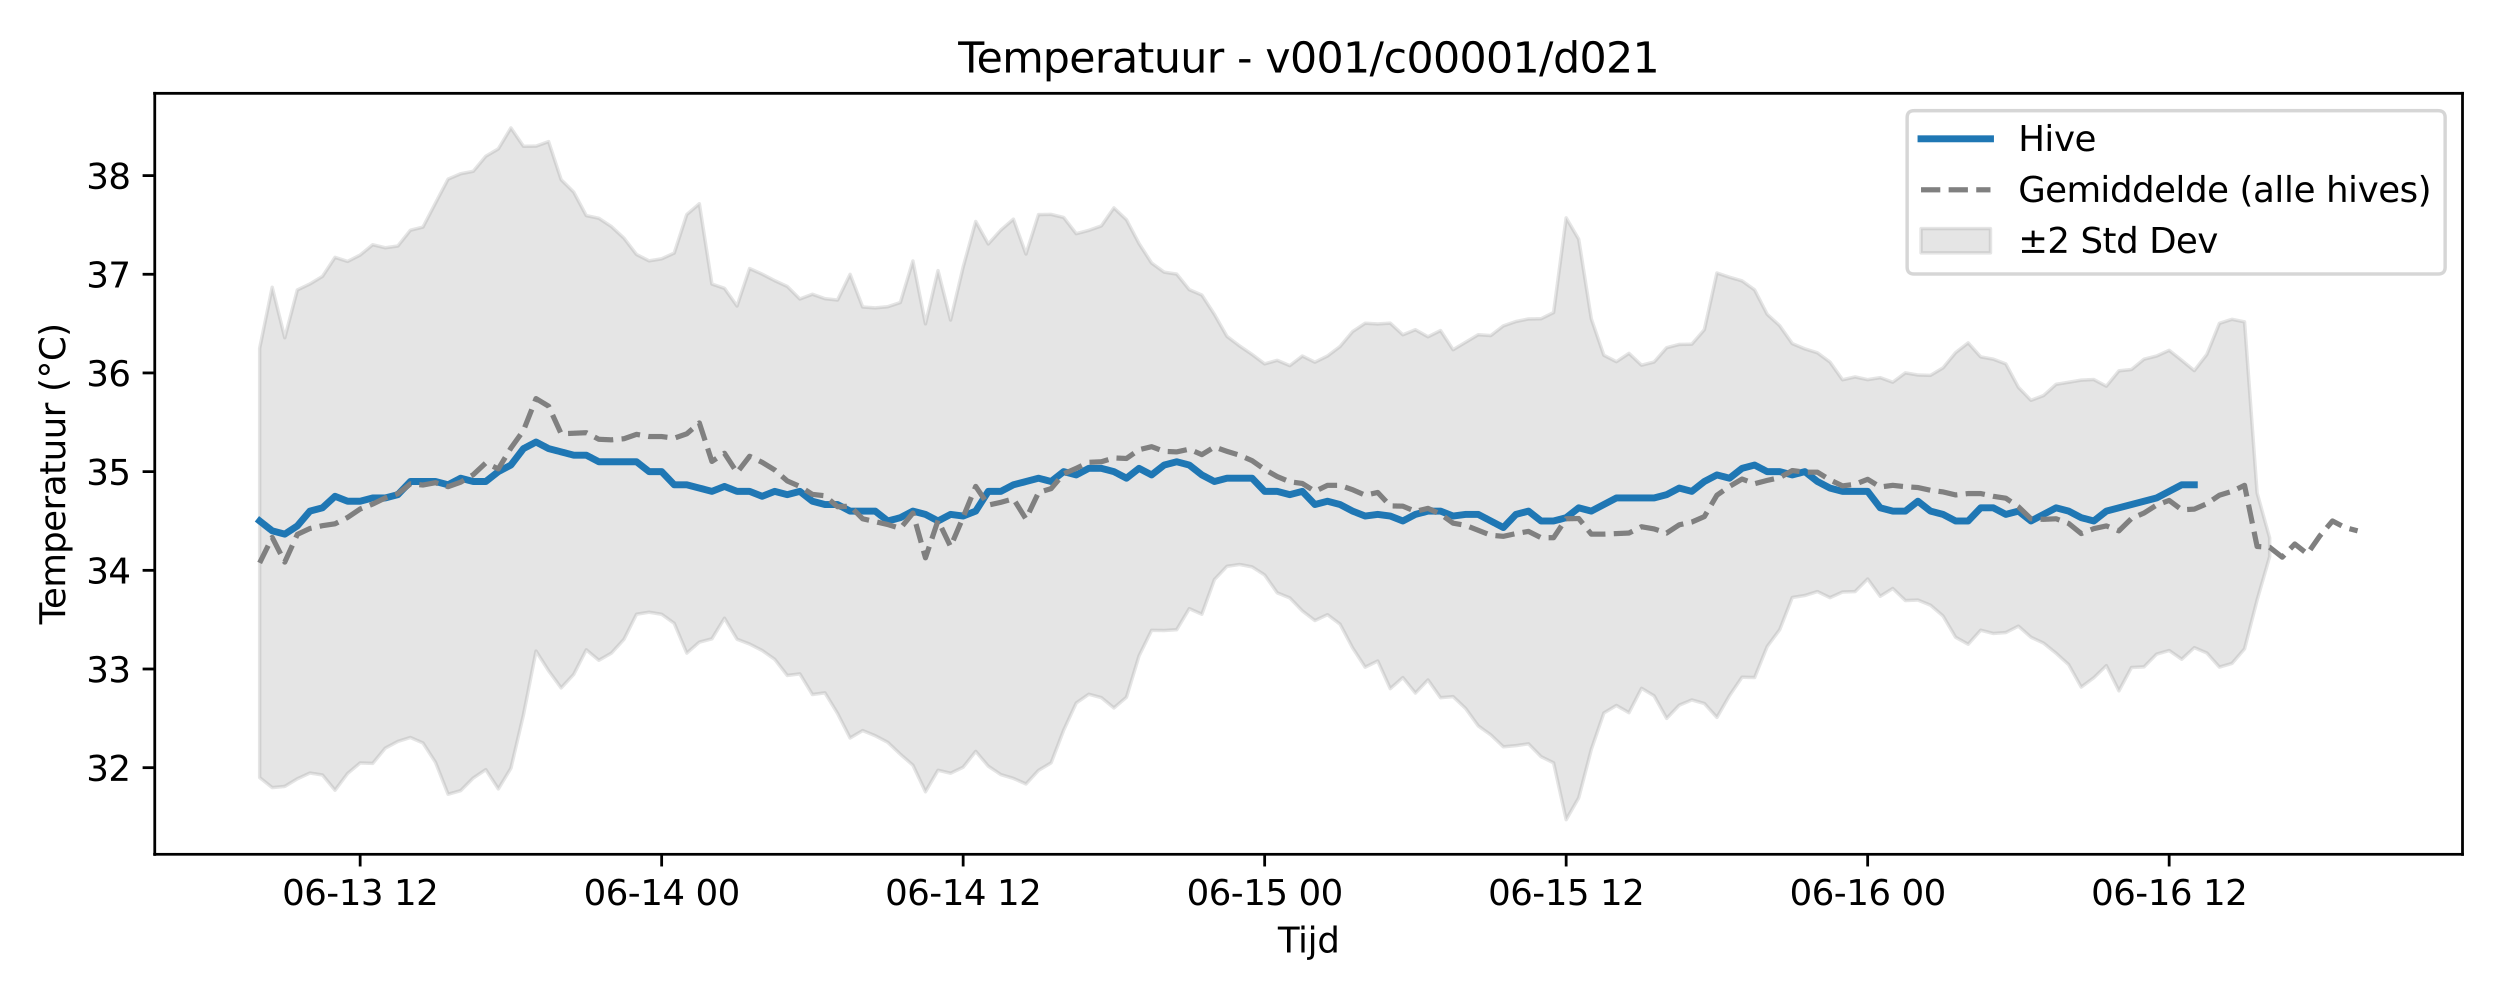 <?xml version="1.0" encoding="utf-8" standalone="no"?>
<!DOCTYPE svg PUBLIC "-//W3C//DTD SVG 1.1//EN"
  "http://www.w3.org/Graphics/SVG/1.1/DTD/svg11.dtd">
<svg xmlns:xlink="http://www.w3.org/1999/xlink" width="720pt" height="288pt" viewBox="0 0 720 288" xmlns="http://www.w3.org/2000/svg" version="1.1">
 <defs>
  <style type="text/css">*{stroke-linejoin: round; stroke-linecap: butt}</style>
 </defs>
 <g id="figure_1">
  <g id="patch_1">
   <path d="M 0 288 
L 720 288 
L 720 0 
L 0 0 
z
" style="fill: #ffffff"/>
  </g>
  <g id="axes_1">
   <g id="patch_2">
    <path d="M 44.57 246.04 
L 709.2 246.04 
L 709.2 26.88 
L 44.57 26.88 
z
" style="fill: #ffffff"/>
   </g>
   <g id="FillBetweenPolyCollection_1">
    <defs>
     <path id="m3f42fb787e" d="M 74.78 -187.693 
L 74.78 -64.067 
L 78.398 -61.171 
L 82.016 -61.509 
L 85.635 -63.701 
L 89.253 -65.366 
L 92.871 -64.806 
L 96.489 -60.41 
L 100.107 -65.236 
L 103.725 -68.27 
L 107.343 -68.143 
L 110.961 -72.538 
L 114.579 -74.461 
L 118.197 -75.605 
L 121.815 -74.02 
L 125.433 -68.429 
L 129.051 -59.258 
L 132.669 -60.286 
L 136.287 -63.914 
L 139.905 -66.344 
L 143.523 -60.784 
L 147.141 -66.761 
L 150.759 -82.151 
L 154.377 -100.489 
L 157.995 -94.818 
L 161.613 -89.879 
L 165.231 -93.773 
L 168.849 -100.854 
L 172.467 -97.833 
L 176.085 -99.899 
L 179.703 -103.874 
L 183.321 -111.104 
L 186.939 -111.679 
L 190.557 -111.086 
L 194.175 -108.486 
L 197.793 -99.906 
L 201.411 -103.058 
L 205.029 -104.017 
L 208.647 -109.953 
L 212.265 -103.897 
L 215.883 -102.51 
L 219.501 -100.654 
L 223.119 -98.112 
L 226.737 -93.465 
L 230.355 -93.921 
L 233.973 -87.976 
L 237.591 -88.46 
L 241.209 -82.536 
L 244.827 -75.454 
L 248.445 -77.596 
L 252.063 -76.11 
L 255.681 -74.198 
L 259.299 -70.774 
L 262.917 -67.616 
L 266.535 -59.966 
L 270.153 -66.162 
L 273.771 -65.312 
L 277.389 -67.042 
L 281.008 -71.597 
L 284.626 -67.343 
L 288.244 -64.914 
L 291.862 -63.824 
L 295.48 -62.211 
L 299.098 -66.134 
L 302.716 -68.298 
L 306.334 -77.699 
L 309.952 -85.532 
L 313.57 -88.053 
L 317.188 -87.085 
L 320.806 -84.102 
L 324.424 -87.203 
L 328.042 -99.114 
L 331.66 -106.462 
L 335.278 -106.407 
L 338.896 -106.647 
L 342.514 -112.707 
L 346.132 -111.097 
L 349.75 -121.083 
L 353.368 -124.902 
L 356.986 -125.429 
L 360.604 -124.737 
L 364.222 -122.399 
L 367.84 -117.265 
L 371.458 -115.8 
L 375.076 -112.053 
L 378.694 -109.279 
L 382.312 -110.969 
L 385.93 -108.236 
L 389.548 -101.41 
L 393.166 -95.852 
L 396.784 -97.63 
L 400.402 -89.668 
L 404.02 -92.86 
L 407.638 -88.397 
L 411.256 -92.175 
L 414.874 -87.061 
L 418.492 -87.37 
L 422.11 -83.946 
L 425.728 -78.947 
L 429.346 -76.35 
L 432.964 -72.921 
L 436.582 -73.254 
L 440.2 -73.777 
L 443.818 -70.083 
L 447.436 -68.298 
L 451.054 -51.922 
L 454.672 -58.247 
L 458.29 -72.144 
L 461.908 -82.654 
L 465.526 -84.825 
L 469.144 -82.738 
L 472.762 -89.767 
L 476.381 -87.599 
L 479.999 -81.099 
L 483.617 -84.903 
L 487.235 -86.412 
L 490.853 -85.394 
L 494.471 -81.379 
L 498.089 -87.645 
L 501.707 -92.963 
L 505.325 -92.864 
L 508.943 -101.789 
L 512.561 -106.674 
L 516.179 -115.928 
L 519.797 -116.495 
L 523.415 -117.625 
L 527.033 -115.87 
L 530.651 -117.497 
L 534.269 -117.626 
L 537.887 -121.257 
L 541.505 -116.255 
L 545.123 -118.518 
L 548.741 -115.04 
L 552.359 -115.182 
L 555.977 -113.707 
L 559.595 -110.589 
L 563.213 -104.467 
L 566.831 -102.453 
L 570.449 -106.496 
L 574.067 -105.56 
L 577.685 -105.827 
L 581.303 -107.672 
L 584.921 -104.471 
L 588.539 -102.788 
L 592.157 -99.858 
L 595.775 -96.585 
L 599.393 -90.128 
L 603.011 -92.797 
L 606.629 -96.295 
L 610.247 -89.031 
L 613.865 -95.755 
L 617.483 -95.94 
L 621.101 -99.607 
L 624.719 -100.649 
L 628.337 -98.127 
L 631.955 -101.476 
L 635.573 -99.937 
L 639.191 -95.877 
L 642.809 -96.931 
L 646.427 -101.135 
L 650.045 -115.209 
L 653.663 -127.701 
L 653.663 -133.06 
L 653.663 -133.06 
L 650.045 -146.025 
L 646.427 -195.31 
L 642.809 -196.04 
L 639.191 -194.884 
L 635.573 -185.929 
L 631.955 -181.263 
L 628.337 -184.234 
L 624.719 -187.112 
L 621.101 -185.469 
L 617.483 -184.557 
L 613.865 -181.584 
L 610.247 -181.203 
L 606.629 -176.781 
L 603.011 -178.7 
L 599.393 -178.527 
L 595.775 -177.912 
L 592.157 -177.323 
L 588.539 -174.078 
L 584.921 -172.711 
L 581.303 -176.457 
L 577.685 -183.197 
L 574.067 -184.569 
L 570.449 -185.212 
L 566.831 -189.255 
L 563.213 -186.451 
L 559.595 -182.066 
L 555.977 -179.896 
L 552.359 -180 
L 548.741 -180.616 
L 545.123 -177.927 
L 541.505 -179.242 
L 537.887 -178.662 
L 534.269 -179.451 
L 530.651 -178.632 
L 527.033 -183.733 
L 523.415 -186.399 
L 519.797 -187.529 
L 516.179 -189.044 
L 512.561 -194.192 
L 508.943 -197.498 
L 505.325 -204.528 
L 501.707 -207.114 
L 498.089 -208.168 
L 494.471 -209.382 
L 490.853 -193.051 
L 487.235 -188.875 
L 483.617 -188.805 
L 479.999 -187.872 
L 476.381 -183.74 
L 472.762 -182.836 
L 469.144 -186.233 
L 465.526 -183.83 
L 461.908 -185.685 
L 458.29 -196.195 
L 454.672 -219.093 
L 451.054 -225.26 
L 447.436 -197.989 
L 443.818 -196.203 
L 440.2 -196.142 
L 436.582 -195.402 
L 432.964 -194.155 
L 429.346 -191.358 
L 425.728 -191.603 
L 422.11 -189.446 
L 418.492 -187.285 
L 414.874 -192.805 
L 411.256 -191.006 
L 407.638 -193.048 
L 404.02 -191.585 
L 400.402 -194.935 
L 396.784 -194.709 
L 393.166 -194.908 
L 389.548 -192.509 
L 385.93 -188.209 
L 382.312 -185.476 
L 378.694 -183.693 
L 375.076 -185.466 
L 371.458 -182.698 
L 367.84 -184.233 
L 364.222 -183.204 
L 360.604 -185.919 
L 356.986 -188.385 
L 353.368 -191.123 
L 349.75 -197.468 
L 346.132 -203.032 
L 342.514 -204.58 
L 338.896 -209.062 
L 335.278 -209.617 
L 331.66 -212.246 
L 328.042 -217.858 
L 324.424 -224.716 
L 320.806 -228.133 
L 317.188 -222.939 
L 313.57 -221.655 
L 309.952 -220.702 
L 306.334 -225.377 
L 302.716 -226.252 
L 299.098 -226.206 
L 295.48 -214.845 
L 291.862 -224.884 
L 288.244 -221.741 
L 284.626 -217.734 
L 281.008 -224.217 
L 277.389 -211.087 
L 273.771 -195.828 
L 270.153 -210.072 
L 266.535 -194.731 
L 262.917 -212.85 
L 259.299 -200.881 
L 255.681 -199.668 
L 252.063 -199.335 
L 248.445 -199.585 
L 244.827 -208.991 
L 241.209 -201.594 
L 237.591 -201.985 
L 233.973 -203.258 
L 230.355 -201.893 
L 226.737 -205.507 
L 223.119 -207.175 
L 219.501 -209.055 
L 215.883 -210.672 
L 212.265 -199.874 
L 208.647 -204.966 
L 205.029 -206.197 
L 201.411 -229.324 
L 197.793 -226.223 
L 194.175 -215.117 
L 190.557 -213.464 
L 186.939 -212.872 
L 183.321 -214.709 
L 179.703 -219.414 
L 176.085 -222.757 
L 172.467 -225.139 
L 168.849 -225.907 
L 165.231 -232.672 
L 161.613 -236.25 
L 157.995 -247.228 
L 154.377 -245.915 
L 150.759 -245.874 
L 147.141 -251.158 
L 143.523 -245.135 
L 139.905 -243.004 
L 136.287 -238.666 
L 132.669 -237.963 
L 129.051 -236.42 
L 125.433 -229.55 
L 121.815 -222.605 
L 118.197 -221.698 
L 114.579 -217.156 
L 110.961 -216.644 
L 107.343 -217.52 
L 103.725 -214.551 
L 100.107 -212.713 
L 96.489 -213.885 
L 92.871 -208.406 
L 89.253 -206.221 
L 85.635 -204.503 
L 82.016 -190.725 
L 78.398 -205.273 
L 74.78 -187.693 
z
" style="stroke: #808080; stroke-opacity: 0.2"/>
    </defs>
    <g clip-path="url(#p498b62e782)">
     <use xlink:href="#m3f42fb787e" x="0" y="288" style="fill: #808080; fill-opacity: 0.2; stroke: #808080; stroke-opacity: 0.2"/>
    </g>
   </g>
   <g id="matplotlib.axis_1">
    <g id="xtick_1">
     <g id="line2d_1">
      <defs>
       <path id="mb75d41410b" d="M 0 0 
L 0 3.5 
" style="stroke: #000000; stroke-width: 0.8"/>
      </defs>
      <g>
       <use xlink:href="#mb75d41410b" x="103.725" y="246.04" style="stroke: #000000; stroke-width: 0.8"/>
      </g>
     </g>
     <g id="text_1">
      <!-- 06-13 12 -->
      <g transform="translate(81.244 260.638) scale(0.1 -0.1)">
       <defs>
        <path id="DejaVuSans-30" d="M 2034 4250 
Q 1547 4250 1301 3770 
Q 1056 3291 1056 2328 
Q 1056 1369 1301 889 
Q 1547 409 2034 409 
Q 2525 409 2770 889 
Q 3016 1369 3016 2328 
Q 3016 3291 2770 3770 
Q 2525 4250 2034 4250 
z
M 2034 4750 
Q 2819 4750 3233 4129 
Q 3647 3509 3647 2328 
Q 3647 1150 3233 529 
Q 2819 -91 2034 -91 
Q 1250 -91 836 529 
Q 422 1150 422 2328 
Q 422 3509 836 4129 
Q 1250 4750 2034 4750 
z
" transform="scale(0.016)"/>
        <path id="DejaVuSans-36" d="M 2113 2584 
Q 1688 2584 1439 2293 
Q 1191 2003 1191 1497 
Q 1191 994 1439 701 
Q 1688 409 2113 409 
Q 2538 409 2786 701 
Q 3034 994 3034 1497 
Q 3034 2003 2786 2293 
Q 2538 2584 2113 2584 
z
M 3366 4563 
L 3366 3988 
Q 3128 4100 2886 4159 
Q 2644 4219 2406 4219 
Q 1781 4219 1451 3797 
Q 1122 3375 1075 2522 
Q 1259 2794 1537 2939 
Q 1816 3084 2150 3084 
Q 2853 3084 3261 2657 
Q 3669 2231 3669 1497 
Q 3669 778 3244 343 
Q 2819 -91 2113 -91 
Q 1303 -91 875 529 
Q 447 1150 447 2328 
Q 447 3434 972 4092 
Q 1497 4750 2381 4750 
Q 2619 4750 2861 4703 
Q 3103 4656 3366 4563 
z
" transform="scale(0.016)"/>
        <path id="DejaVuSans-2d" d="M 313 2009 
L 1997 2009 
L 1997 1497 
L 313 1497 
L 313 2009 
z
" transform="scale(0.016)"/>
        <path id="DejaVuSans-31" d="M 794 531 
L 1825 531 
L 1825 4091 
L 703 3866 
L 703 4441 
L 1819 4666 
L 2450 4666 
L 2450 531 
L 3481 531 
L 3481 0 
L 794 0 
L 794 531 
z
" transform="scale(0.016)"/>
        <path id="DejaVuSans-33" d="M 2597 2516 
Q 3050 2419 3304 2112 
Q 3559 1806 3559 1356 
Q 3559 666 3084 287 
Q 2609 -91 1734 -91 
Q 1441 -91 1130 -33 
Q 819 25 488 141 
L 488 750 
Q 750 597 1062 519 
Q 1375 441 1716 441 
Q 2309 441 2620 675 
Q 2931 909 2931 1356 
Q 2931 1769 2642 2001 
Q 2353 2234 1838 2234 
L 1294 2234 
L 1294 2753 
L 1863 2753 
Q 2328 2753 2575 2939 
Q 2822 3125 2822 3475 
Q 2822 3834 2567 4026 
Q 2313 4219 1838 4219 
Q 1578 4219 1281 4162 
Q 984 4106 628 3988 
L 628 4550 
Q 988 4650 1302 4700 
Q 1616 4750 1894 4750 
Q 2613 4750 3031 4423 
Q 3450 4097 3450 3541 
Q 3450 3153 3228 2886 
Q 3006 2619 2597 2516 
z
" transform="scale(0.016)"/>
        <path id="DejaVuSans-20" transform="scale(0.016)"/>
        <path id="DejaVuSans-32" d="M 1228 531 
L 3431 531 
L 3431 0 
L 469 0 
L 469 531 
Q 828 903 1448 1529 
Q 2069 2156 2228 2338 
Q 2531 2678 2651 2914 
Q 2772 3150 2772 3378 
Q 2772 3750 2511 3984 
Q 2250 4219 1831 4219 
Q 1534 4219 1204 4116 
Q 875 4013 500 3803 
L 500 4441 
Q 881 4594 1212 4672 
Q 1544 4750 1819 4750 
Q 2544 4750 2975 4387 
Q 3406 4025 3406 3419 
Q 3406 3131 3298 2873 
Q 3191 2616 2906 2266 
Q 2828 2175 2409 1742 
Q 1991 1309 1228 531 
z
" transform="scale(0.016)"/>
       </defs>
       <use xlink:href="#DejaVuSans-30"/>
       <use xlink:href="#DejaVuSans-36" transform="translate(63.623 0)"/>
       <use xlink:href="#DejaVuSans-2d" transform="translate(127.246 0)"/>
       <use xlink:href="#DejaVuSans-31" transform="translate(163.33 0)"/>
       <use xlink:href="#DejaVuSans-33" transform="translate(226.953 0)"/>
       <use xlink:href="#DejaVuSans-20" transform="translate(290.576 0)"/>
       <use xlink:href="#DejaVuSans-31" transform="translate(322.363 0)"/>
       <use xlink:href="#DejaVuSans-32" transform="translate(385.986 0)"/>
      </g>
     </g>
    </g>
    <g id="xtick_2">
     <g id="line2d_2">
      <g>
       <use xlink:href="#mb75d41410b" x="190.557" y="246.04" style="stroke: #000000; stroke-width: 0.8"/>
      </g>
     </g>
     <g id="text_2">
      <!-- 06-14 00 -->
      <g transform="translate(168.077 260.638) scale(0.1 -0.1)">
       <defs>
        <path id="DejaVuSans-34" d="M 2419 4116 
L 825 1625 
L 2419 1625 
L 2419 4116 
z
M 2253 4666 
L 3047 4666 
L 3047 1625 
L 3713 1625 
L 3713 1100 
L 3047 1100 
L 3047 0 
L 2419 0 
L 2419 1100 
L 313 1100 
L 313 1709 
L 2253 4666 
z
" transform="scale(0.016)"/>
       </defs>
       <use xlink:href="#DejaVuSans-30"/>
       <use xlink:href="#DejaVuSans-36" transform="translate(63.623 0)"/>
       <use xlink:href="#DejaVuSans-2d" transform="translate(127.246 0)"/>
       <use xlink:href="#DejaVuSans-31" transform="translate(163.33 0)"/>
       <use xlink:href="#DejaVuSans-34" transform="translate(226.953 0)"/>
       <use xlink:href="#DejaVuSans-20" transform="translate(290.576 0)"/>
       <use xlink:href="#DejaVuSans-30" transform="translate(322.363 0)"/>
       <use xlink:href="#DejaVuSans-30" transform="translate(385.986 0)"/>
      </g>
     </g>
    </g>
    <g id="xtick_3">
     <g id="line2d_3">
      <g>
       <use xlink:href="#mb75d41410b" x="277.389" y="246.04" style="stroke: #000000; stroke-width: 0.8"/>
      </g>
     </g>
     <g id="text_3">
      <!-- 06-14 12 -->
      <g transform="translate(254.909 260.638) scale(0.1 -0.1)">
       <use xlink:href="#DejaVuSans-30"/>
       <use xlink:href="#DejaVuSans-36" transform="translate(63.623 0)"/>
       <use xlink:href="#DejaVuSans-2d" transform="translate(127.246 0)"/>
       <use xlink:href="#DejaVuSans-31" transform="translate(163.33 0)"/>
       <use xlink:href="#DejaVuSans-34" transform="translate(226.953 0)"/>
       <use xlink:href="#DejaVuSans-20" transform="translate(290.576 0)"/>
       <use xlink:href="#DejaVuSans-31" transform="translate(322.363 0)"/>
       <use xlink:href="#DejaVuSans-32" transform="translate(385.986 0)"/>
      </g>
     </g>
    </g>
    <g id="xtick_4">
     <g id="line2d_4">
      <g>
       <use xlink:href="#mb75d41410b" x="364.222" y="246.04" style="stroke: #000000; stroke-width: 0.8"/>
      </g>
     </g>
     <g id="text_4">
      <!-- 06-15 00 -->
      <g transform="translate(341.741 260.638) scale(0.1 -0.1)">
       <defs>
        <path id="DejaVuSans-35" d="M 691 4666 
L 3169 4666 
L 3169 4134 
L 1269 4134 
L 1269 2991 
Q 1406 3038 1543 3061 
Q 1681 3084 1819 3084 
Q 2600 3084 3056 2656 
Q 3513 2228 3513 1497 
Q 3513 744 3044 326 
Q 2575 -91 1722 -91 
Q 1428 -91 1123 -41 
Q 819 9 494 109 
L 494 744 
Q 775 591 1075 516 
Q 1375 441 1709 441 
Q 2250 441 2565 725 
Q 2881 1009 2881 1497 
Q 2881 1984 2565 2268 
Q 2250 2553 1709 2553 
Q 1456 2553 1204 2497 
Q 953 2441 691 2322 
L 691 4666 
z
" transform="scale(0.016)"/>
       </defs>
       <use xlink:href="#DejaVuSans-30"/>
       <use xlink:href="#DejaVuSans-36" transform="translate(63.623 0)"/>
       <use xlink:href="#DejaVuSans-2d" transform="translate(127.246 0)"/>
       <use xlink:href="#DejaVuSans-31" transform="translate(163.33 0)"/>
       <use xlink:href="#DejaVuSans-35" transform="translate(226.953 0)"/>
       <use xlink:href="#DejaVuSans-20" transform="translate(290.576 0)"/>
       <use xlink:href="#DejaVuSans-30" transform="translate(322.363 0)"/>
       <use xlink:href="#DejaVuSans-30" transform="translate(385.986 0)"/>
      </g>
     </g>
    </g>
    <g id="xtick_5">
     <g id="line2d_5">
      <g>
       <use xlink:href="#mb75d41410b" x="451.054" y="246.04" style="stroke: #000000; stroke-width: 0.8"/>
      </g>
     </g>
     <g id="text_5">
      <!-- 06-15 12 -->
      <g transform="translate(428.574 260.638) scale(0.1 -0.1)">
       <use xlink:href="#DejaVuSans-30"/>
       <use xlink:href="#DejaVuSans-36" transform="translate(63.623 0)"/>
       <use xlink:href="#DejaVuSans-2d" transform="translate(127.246 0)"/>
       <use xlink:href="#DejaVuSans-31" transform="translate(163.33 0)"/>
       <use xlink:href="#DejaVuSans-35" transform="translate(226.953 0)"/>
       <use xlink:href="#DejaVuSans-20" transform="translate(290.576 0)"/>
       <use xlink:href="#DejaVuSans-31" transform="translate(322.363 0)"/>
       <use xlink:href="#DejaVuSans-32" transform="translate(385.986 0)"/>
      </g>
     </g>
    </g>
    <g id="xtick_6">
     <g id="line2d_6">
      <g>
       <use xlink:href="#mb75d41410b" x="537.887" y="246.04" style="stroke: #000000; stroke-width: 0.8"/>
      </g>
     </g>
     <g id="text_6">
      <!-- 06-16 00 -->
      <g transform="translate(515.406 260.638) scale(0.1 -0.1)">
       <use xlink:href="#DejaVuSans-30"/>
       <use xlink:href="#DejaVuSans-36" transform="translate(63.623 0)"/>
       <use xlink:href="#DejaVuSans-2d" transform="translate(127.246 0)"/>
       <use xlink:href="#DejaVuSans-31" transform="translate(163.33 0)"/>
       <use xlink:href="#DejaVuSans-36" transform="translate(226.953 0)"/>
       <use xlink:href="#DejaVuSans-20" transform="translate(290.576 0)"/>
       <use xlink:href="#DejaVuSans-30" transform="translate(322.363 0)"/>
       <use xlink:href="#DejaVuSans-30" transform="translate(385.986 0)"/>
      </g>
     </g>
    </g>
    <g id="xtick_7">
     <g id="line2d_7">
      <g>
       <use xlink:href="#mb75d41410b" x="624.719" y="246.04" style="stroke: #000000; stroke-width: 0.8"/>
      </g>
     </g>
     <g id="text_7">
      <!-- 06-16 12 -->
      <g transform="translate(602.239 260.638) scale(0.1 -0.1)">
       <use xlink:href="#DejaVuSans-30"/>
       <use xlink:href="#DejaVuSans-36" transform="translate(63.623 0)"/>
       <use xlink:href="#DejaVuSans-2d" transform="translate(127.246 0)"/>
       <use xlink:href="#DejaVuSans-31" transform="translate(163.33 0)"/>
       <use xlink:href="#DejaVuSans-36" transform="translate(226.953 0)"/>
       <use xlink:href="#DejaVuSans-20" transform="translate(290.576 0)"/>
       <use xlink:href="#DejaVuSans-31" transform="translate(322.363 0)"/>
       <use xlink:href="#DejaVuSans-32" transform="translate(385.986 0)"/>
      </g>
     </g>
    </g>
    <g id="text_8">
     <!-- Tijd -->
     <g transform="translate(368.035 274.317) scale(0.1 -0.1)">
      <defs>
       <path id="DejaVuSans-54" d="M -19 4666 
L 3928 4666 
L 3928 4134 
L 2272 4134 
L 2272 0 
L 1638 0 
L 1638 4134 
L -19 4134 
L -19 4666 
z
" transform="scale(0.016)"/>
       <path id="DejaVuSans-69" d="M 603 3500 
L 1178 3500 
L 1178 0 
L 603 0 
L 603 3500 
z
M 603 4863 
L 1178 4863 
L 1178 4134 
L 603 4134 
L 603 4863 
z
" transform="scale(0.016)"/>
       <path id="DejaVuSans-6a" d="M 603 3500 
L 1178 3500 
L 1178 -63 
Q 1178 -731 923 -1031 
Q 669 -1331 103 -1331 
L -116 -1331 
L -116 -844 
L 38 -844 
Q 366 -844 484 -692 
Q 603 -541 603 -63 
L 603 3500 
z
M 603 4863 
L 1178 4863 
L 1178 4134 
L 603 4134 
L 603 4863 
z
" transform="scale(0.016)"/>
       <path id="DejaVuSans-64" d="M 2906 2969 
L 2906 4863 
L 3481 4863 
L 3481 0 
L 2906 0 
L 2906 525 
Q 2725 213 2448 61 
Q 2172 -91 1784 -91 
Q 1150 -91 751 415 
Q 353 922 353 1747 
Q 353 2572 751 3078 
Q 1150 3584 1784 3584 
Q 2172 3584 2448 3432 
Q 2725 3281 2906 2969 
z
M 947 1747 
Q 947 1113 1208 752 
Q 1469 391 1925 391 
Q 2381 391 2643 752 
Q 2906 1113 2906 1747 
Q 2906 2381 2643 2742 
Q 2381 3103 1925 3103 
Q 1469 3103 1208 2742 
Q 947 2381 947 1747 
z
" transform="scale(0.016)"/>
      </defs>
      <use xlink:href="#DejaVuSans-54"/>
      <use xlink:href="#DejaVuSans-69" transform="translate(57.959 0)"/>
      <use xlink:href="#DejaVuSans-6a" transform="translate(85.742 0)"/>
      <use xlink:href="#DejaVuSans-64" transform="translate(113.525 0)"/>
     </g>
    </g>
   </g>
   <g id="matplotlib.axis_2">
    <g id="ytick_1">
     <g id="line2d_8">
      <defs>
       <path id="m97b8af08a3" d="M 0 0 
L -3.5 0 
" style="stroke: #000000; stroke-width: 0.8"/>
      </defs>
      <g>
       <use xlink:href="#m97b8af08a3" x="44.57" y="221.094" style="stroke: #000000; stroke-width: 0.8"/>
      </g>
     </g>
     <g id="text_9">
      <!-- 32 -->
      <g transform="translate(24.845 224.894) scale(0.1 -0.1)">
       <use xlink:href="#DejaVuSans-33"/>
       <use xlink:href="#DejaVuSans-32" transform="translate(63.623 0)"/>
      </g>
     </g>
    </g>
    <g id="ytick_2">
     <g id="line2d_9">
      <g>
       <use xlink:href="#m97b8af08a3" x="44.57" y="192.673" style="stroke: #000000; stroke-width: 0.8"/>
      </g>
     </g>
     <g id="text_10">
      <!-- 33 -->
      <g transform="translate(24.845 196.472) scale(0.1 -0.1)">
       <use xlink:href="#DejaVuSans-33"/>
       <use xlink:href="#DejaVuSans-33" transform="translate(63.623 0)"/>
      </g>
     </g>
    </g>
    <g id="ytick_3">
     <g id="line2d_10">
      <g>
       <use xlink:href="#m97b8af08a3" x="44.57" y="164.252" style="stroke: #000000; stroke-width: 0.8"/>
      </g>
     </g>
     <g id="text_11">
      <!-- 34 -->
      <g transform="translate(24.845 168.051) scale(0.1 -0.1)">
       <use xlink:href="#DejaVuSans-33"/>
       <use xlink:href="#DejaVuSans-34" transform="translate(63.623 0)"/>
      </g>
     </g>
    </g>
    <g id="ytick_4">
     <g id="line2d_11">
      <g>
       <use xlink:href="#m97b8af08a3" x="44.57" y="135.83" style="stroke: #000000; stroke-width: 0.8"/>
      </g>
     </g>
     <g id="text_12">
      <!-- 35 -->
      <g transform="translate(24.845 139.629) scale(0.1 -0.1)">
       <use xlink:href="#DejaVuSans-33"/>
       <use xlink:href="#DejaVuSans-35" transform="translate(63.623 0)"/>
      </g>
     </g>
    </g>
    <g id="ytick_5">
     <g id="line2d_12">
      <g>
       <use xlink:href="#m97b8af08a3" x="44.57" y="107.409" style="stroke: #000000; stroke-width: 0.8"/>
      </g>
     </g>
     <g id="text_13">
      <!-- 36 -->
      <g transform="translate(24.845 111.208) scale(0.1 -0.1)">
       <use xlink:href="#DejaVuSans-33"/>
       <use xlink:href="#DejaVuSans-36" transform="translate(63.623 0)"/>
      </g>
     </g>
    </g>
    <g id="ytick_6">
     <g id="line2d_13">
      <g>
       <use xlink:href="#m97b8af08a3" x="44.57" y="78.987" style="stroke: #000000; stroke-width: 0.8"/>
      </g>
     </g>
     <g id="text_14">
      <!-- 37 -->
      <g transform="translate(24.845 82.786) scale(0.1 -0.1)">
       <defs>
        <path id="DejaVuSans-37" d="M 525 4666 
L 3525 4666 
L 3525 4397 
L 1831 0 
L 1172 0 
L 2766 4134 
L 525 4134 
L 525 4666 
z
" transform="scale(0.016)"/>
       </defs>
       <use xlink:href="#DejaVuSans-33"/>
       <use xlink:href="#DejaVuSans-37" transform="translate(63.623 0)"/>
      </g>
     </g>
    </g>
    <g id="ytick_7">
     <g id="line2d_14">
      <g>
       <use xlink:href="#m97b8af08a3" x="44.57" y="50.566" style="stroke: #000000; stroke-width: 0.8"/>
      </g>
     </g>
     <g id="text_15">
      <!-- 38 -->
      <g transform="translate(24.845 54.365) scale(0.1 -0.1)">
       <defs>
        <path id="DejaVuSans-38" d="M 2034 2216 
Q 1584 2216 1326 1975 
Q 1069 1734 1069 1313 
Q 1069 891 1326 650 
Q 1584 409 2034 409 
Q 2484 409 2743 651 
Q 3003 894 3003 1313 
Q 3003 1734 2745 1975 
Q 2488 2216 2034 2216 
z
M 1403 2484 
Q 997 2584 770 2862 
Q 544 3141 544 3541 
Q 544 4100 942 4425 
Q 1341 4750 2034 4750 
Q 2731 4750 3128 4425 
Q 3525 4100 3525 3541 
Q 3525 3141 3298 2862 
Q 3072 2584 2669 2484 
Q 3125 2378 3379 2068 
Q 3634 1759 3634 1313 
Q 3634 634 3220 271 
Q 2806 -91 2034 -91 
Q 1263 -91 848 271 
Q 434 634 434 1313 
Q 434 1759 690 2068 
Q 947 2378 1403 2484 
z
M 1172 3481 
Q 1172 3119 1398 2916 
Q 1625 2713 2034 2713 
Q 2441 2713 2670 2916 
Q 2900 3119 2900 3481 
Q 2900 3844 2670 4047 
Q 2441 4250 2034 4250 
Q 1625 4250 1398 4047 
Q 1172 3844 1172 3481 
z
" transform="scale(0.016)"/>
       </defs>
       <use xlink:href="#DejaVuSans-33"/>
       <use xlink:href="#DejaVuSans-38" transform="translate(63.623 0)"/>
      </g>
     </g>
    </g>
    <g id="text_16">
     <!-- Temperatuur (°C) -->
     <g transform="translate(18.765 179.816) rotate(-90) scale(0.1 -0.1)">
      <defs>
       <path id="DejaVuSans-65" d="M 3597 1894 
L 3597 1613 
L 953 1613 
Q 991 1019 1311 708 
Q 1631 397 2203 397 
Q 2534 397 2845 478 
Q 3156 559 3463 722 
L 3463 178 
Q 3153 47 2828 -22 
Q 2503 -91 2169 -91 
Q 1331 -91 842 396 
Q 353 884 353 1716 
Q 353 2575 817 3079 
Q 1281 3584 2069 3584 
Q 2775 3584 3186 3129 
Q 3597 2675 3597 1894 
z
M 3022 2063 
Q 3016 2534 2758 2815 
Q 2500 3097 2075 3097 
Q 1594 3097 1305 2825 
Q 1016 2553 972 2059 
L 3022 2063 
z
" transform="scale(0.016)"/>
       <path id="DejaVuSans-6d" d="M 3328 2828 
Q 3544 3216 3844 3400 
Q 4144 3584 4550 3584 
Q 5097 3584 5394 3201 
Q 5691 2819 5691 2113 
L 5691 0 
L 5113 0 
L 5113 2094 
Q 5113 2597 4934 2840 
Q 4756 3084 4391 3084 
Q 3944 3084 3684 2787 
Q 3425 2491 3425 1978 
L 3425 0 
L 2847 0 
L 2847 2094 
Q 2847 2600 2669 2842 
Q 2491 3084 2119 3084 
Q 1678 3084 1418 2786 
Q 1159 2488 1159 1978 
L 1159 0 
L 581 0 
L 581 3500 
L 1159 3500 
L 1159 2956 
Q 1356 3278 1631 3431 
Q 1906 3584 2284 3584 
Q 2666 3584 2933 3390 
Q 3200 3197 3328 2828 
z
" transform="scale(0.016)"/>
       <path id="DejaVuSans-70" d="M 1159 525 
L 1159 -1331 
L 581 -1331 
L 581 3500 
L 1159 3500 
L 1159 2969 
Q 1341 3281 1617 3432 
Q 1894 3584 2278 3584 
Q 2916 3584 3314 3078 
Q 3713 2572 3713 1747 
Q 3713 922 3314 415 
Q 2916 -91 2278 -91 
Q 1894 -91 1617 61 
Q 1341 213 1159 525 
z
M 3116 1747 
Q 3116 2381 2855 2742 
Q 2594 3103 2138 3103 
Q 1681 3103 1420 2742 
Q 1159 2381 1159 1747 
Q 1159 1113 1420 752 
Q 1681 391 2138 391 
Q 2594 391 2855 752 
Q 3116 1113 3116 1747 
z
" transform="scale(0.016)"/>
       <path id="DejaVuSans-72" d="M 2631 2963 
Q 2534 3019 2420 3045 
Q 2306 3072 2169 3072 
Q 1681 3072 1420 2755 
Q 1159 2438 1159 1844 
L 1159 0 
L 581 0 
L 581 3500 
L 1159 3500 
L 1159 2956 
Q 1341 3275 1631 3429 
Q 1922 3584 2338 3584 
Q 2397 3584 2469 3576 
Q 2541 3569 2628 3553 
L 2631 2963 
z
" transform="scale(0.016)"/>
       <path id="DejaVuSans-61" d="M 2194 1759 
Q 1497 1759 1228 1600 
Q 959 1441 959 1056 
Q 959 750 1161 570 
Q 1363 391 1709 391 
Q 2188 391 2477 730 
Q 2766 1069 2766 1631 
L 2766 1759 
L 2194 1759 
z
M 3341 1997 
L 3341 0 
L 2766 0 
L 2766 531 
Q 2569 213 2275 61 
Q 1981 -91 1556 -91 
Q 1019 -91 701 211 
Q 384 513 384 1019 
Q 384 1609 779 1909 
Q 1175 2209 1959 2209 
L 2766 2209 
L 2766 2266 
Q 2766 2663 2505 2880 
Q 2244 3097 1772 3097 
Q 1472 3097 1187 3025 
Q 903 2953 641 2809 
L 641 3341 
Q 956 3463 1253 3523 
Q 1550 3584 1831 3584 
Q 2591 3584 2966 3190 
Q 3341 2797 3341 1997 
z
" transform="scale(0.016)"/>
       <path id="DejaVuSans-74" d="M 1172 4494 
L 1172 3500 
L 2356 3500 
L 2356 3053 
L 1172 3053 
L 1172 1153 
Q 1172 725 1289 603 
Q 1406 481 1766 481 
L 2356 481 
L 2356 0 
L 1766 0 
Q 1100 0 847 248 
Q 594 497 594 1153 
L 594 3053 
L 172 3053 
L 172 3500 
L 594 3500 
L 594 4494 
L 1172 4494 
z
" transform="scale(0.016)"/>
       <path id="DejaVuSans-75" d="M 544 1381 
L 544 3500 
L 1119 3500 
L 1119 1403 
Q 1119 906 1312 657 
Q 1506 409 1894 409 
Q 2359 409 2629 706 
Q 2900 1003 2900 1516 
L 2900 3500 
L 3475 3500 
L 3475 0 
L 2900 0 
L 2900 538 
Q 2691 219 2414 64 
Q 2138 -91 1772 -91 
Q 1169 -91 856 284 
Q 544 659 544 1381 
z
M 1991 3584 
L 1991 3584 
z
" transform="scale(0.016)"/>
       <path id="DejaVuSans-28" d="M 1984 4856 
Q 1566 4138 1362 3434 
Q 1159 2731 1159 2009 
Q 1159 1288 1364 580 
Q 1569 -128 1984 -844 
L 1484 -844 
Q 1016 -109 783 600 
Q 550 1309 550 2009 
Q 550 2706 781 3412 
Q 1013 4119 1484 4856 
L 1984 4856 
z
" transform="scale(0.016)"/>
       <path id="DejaVuSans-b0" d="M 1600 4347 
Q 1350 4347 1178 4173 
Q 1006 4000 1006 3750 
Q 1006 3503 1178 3333 
Q 1350 3163 1600 3163 
Q 1850 3163 2022 3333 
Q 2194 3503 2194 3750 
Q 2194 3997 2020 4172 
Q 1847 4347 1600 4347 
z
M 1600 4750 
Q 1800 4750 1984 4673 
Q 2169 4597 2303 4453 
Q 2447 4313 2519 4134 
Q 2591 3956 2591 3750 
Q 2591 3338 2302 3052 
Q 2013 2766 1594 2766 
Q 1172 2766 890 3047 
Q 609 3328 609 3750 
Q 609 4169 896 4459 
Q 1184 4750 1600 4750 
z
" transform="scale(0.016)"/>
       <path id="DejaVuSans-43" d="M 4122 4306 
L 4122 3641 
Q 3803 3938 3442 4084 
Q 3081 4231 2675 4231 
Q 1875 4231 1450 3742 
Q 1025 3253 1025 2328 
Q 1025 1406 1450 917 
Q 1875 428 2675 428 
Q 3081 428 3442 575 
Q 3803 722 4122 1019 
L 4122 359 
Q 3791 134 3420 21 
Q 3050 -91 2638 -91 
Q 1578 -91 968 557 
Q 359 1206 359 2328 
Q 359 3453 968 4101 
Q 1578 4750 2638 4750 
Q 3056 4750 3426 4639 
Q 3797 4528 4122 4306 
z
" transform="scale(0.016)"/>
       <path id="DejaVuSans-29" d="M 513 4856 
L 1013 4856 
Q 1481 4119 1714 3412 
Q 1947 2706 1947 2009 
Q 1947 1309 1714 600 
Q 1481 -109 1013 -844 
L 513 -844 
Q 928 -128 1133 580 
Q 1338 1288 1338 2009 
Q 1338 2731 1133 3434 
Q 928 4138 513 4856 
z
" transform="scale(0.016)"/>
      </defs>
      <use xlink:href="#DejaVuSans-54"/>
      <use xlink:href="#DejaVuSans-65" transform="translate(44.084 0)"/>
      <use xlink:href="#DejaVuSans-6d" transform="translate(105.607 0)"/>
      <use xlink:href="#DejaVuSans-70" transform="translate(203.02 0)"/>
      <use xlink:href="#DejaVuSans-65" transform="translate(266.496 0)"/>
      <use xlink:href="#DejaVuSans-72" transform="translate(328.02 0)"/>
      <use xlink:href="#DejaVuSans-61" transform="translate(369.133 0)"/>
      <use xlink:href="#DejaVuSans-74" transform="translate(430.412 0)"/>
      <use xlink:href="#DejaVuSans-75" transform="translate(469.621 0)"/>
      <use xlink:href="#DejaVuSans-75" transform="translate(533 0)"/>
      <use xlink:href="#DejaVuSans-72" transform="translate(596.379 0)"/>
      <use xlink:href="#DejaVuSans-20" transform="translate(637.492 0)"/>
      <use xlink:href="#DejaVuSans-28" transform="translate(669.279 0)"/>
      <use xlink:href="#DejaVuSans-b0" transform="translate(708.293 0)"/>
      <use xlink:href="#DejaVuSans-43" transform="translate(758.293 0)"/>
      <use xlink:href="#DejaVuSans-29" transform="translate(828.117 0)"/>
     </g>
    </g>
   </g>
   <g id="line2d_15">
    <path d="M 74.78 150.041 
L 78.398 152.883 
L 82.016 153.83 
L 85.635 151.462 
L 89.253 147.199 
L 92.871 146.251 
L 96.489 142.935 
L 100.107 144.356 
L 103.725 144.356 
L 107.343 143.409 
L 110.961 143.409 
L 114.579 142.462 
L 118.197 138.672 
L 125.433 138.672 
L 129.051 139.62 
L 132.669 137.725 
L 136.287 138.672 
L 139.905 138.672 
L 143.523 135.83 
L 147.141 133.935 
L 150.759 129.198 
L 154.377 127.304 
L 157.995 129.198 
L 165.231 131.093 
L 168.849 131.093 
L 172.467 132.988 
L 183.321 132.988 
L 186.939 135.83 
L 190.557 135.83 
L 194.175 139.62 
L 197.793 139.62 
L 205.029 141.514 
L 208.647 140.093 
L 212.265 141.514 
L 215.883 141.514 
L 219.501 142.935 
L 223.119 141.514 
L 226.737 142.462 
L 230.355 141.514 
L 233.973 144.356 
L 237.591 145.304 
L 241.209 145.304 
L 244.827 147.199 
L 252.063 147.199 
L 255.681 150.041 
L 259.299 149.093 
L 262.917 147.199 
L 266.535 148.146 
L 270.153 150.041 
L 273.771 148.146 
L 277.389 148.62 
L 281.008 147.199 
L 284.626 141.514 
L 288.244 141.514 
L 291.862 139.62 
L 299.098 137.725 
L 302.716 138.672 
L 306.334 135.83 
L 309.952 136.777 
L 313.57 134.883 
L 317.188 134.883 
L 320.806 135.83 
L 324.424 137.725 
L 328.042 134.883 
L 331.66 136.777 
L 335.278 133.935 
L 338.896 132.988 
L 342.514 133.935 
L 346.132 136.777 
L 349.75 138.672 
L 353.368 137.725 
L 360.604 137.725 
L 364.222 141.514 
L 367.84 141.514 
L 371.458 142.462 
L 375.076 141.514 
L 378.694 145.304 
L 382.312 144.356 
L 385.93 145.304 
L 389.548 147.199 
L 393.166 148.62 
L 396.784 148.146 
L 400.402 148.62 
L 404.02 150.041 
L 407.638 148.146 
L 411.256 147.199 
L 414.874 147.199 
L 418.492 148.62 
L 422.11 148.146 
L 425.728 148.146 
L 432.964 151.936 
L 436.582 148.146 
L 440.2 147.199 
L 443.818 150.041 
L 447.436 150.041 
L 451.054 149.093 
L 454.672 146.251 
L 458.29 147.199 
L 465.526 143.409 
L 476.381 143.409 
L 479.999 142.462 
L 483.617 140.567 
L 487.235 141.514 
L 490.853 138.672 
L 494.471 136.777 
L 498.089 137.725 
L 501.707 134.883 
L 505.325 133.935 
L 508.943 135.83 
L 512.561 135.83 
L 516.179 136.777 
L 519.797 135.83 
L 523.415 138.672 
L 527.033 140.567 
L 530.651 141.514 
L 537.887 141.514 
L 541.505 146.251 
L 545.123 147.199 
L 548.741 147.199 
L 552.359 144.356 
L 555.977 147.199 
L 559.595 148.146 
L 563.213 150.041 
L 566.831 150.041 
L 570.449 146.251 
L 574.067 146.251 
L 577.685 148.146 
L 581.303 147.199 
L 584.921 150.041 
L 592.157 146.251 
L 595.775 147.199 
L 599.393 149.093 
L 603.011 150.041 
L 606.629 147.199 
L 621.101 143.409 
L 628.337 139.62 
L 631.955 139.62 
L 631.955 139.62 
" clip-path="url(#p498b62e782)" style="fill: none; stroke: #1f77b4; stroke-width: 2; stroke-linecap: square"/>
   </g>
   <g id="line2d_16">
    <path d="M 74.78 162.12 
L 78.398 154.778 
L 82.016 161.883 
L 85.635 153.898 
L 89.253 152.206 
L 92.871 151.394 
L 96.489 150.853 
L 100.107 149.026 
L 103.725 146.59 
L 107.343 145.169 
L 110.961 143.409 
L 114.579 142.191 
L 118.197 139.349 
L 121.815 139.687 
L 125.433 139.011 
L 129.051 140.161 
L 132.669 138.875 
L 136.287 136.71 
L 139.905 133.326 
L 143.523 135.041 
L 147.141 129.04 
L 150.759 123.988 
L 154.377 114.798 
L 157.995 116.977 
L 161.613 124.935 
L 168.849 124.619 
L 172.467 126.514 
L 176.085 126.672 
L 179.703 126.356 
L 183.321 125.093 
L 186.939 125.725 
L 190.557 125.725 
L 194.175 126.198 
L 197.793 124.935 
L 201.411 121.809 
L 205.029 132.893 
L 208.647 130.541 
L 212.265 136.114 
L 215.883 131.409 
L 219.501 133.146 
L 223.119 135.356 
L 226.737 138.514 
L 230.355 140.093 
L 233.973 142.383 
L 237.591 142.778 
L 241.209 145.935 
L 244.827 145.778 
L 248.445 149.409 
L 255.681 151.067 
L 259.299 152.172 
L 262.917 147.767 
L 266.535 160.651 
L 270.153 149.883 
L 273.771 157.43 
L 277.389 148.936 
L 281.008 140.093 
L 284.626 145.462 
L 288.244 144.672 
L 291.862 143.646 
L 295.48 149.472 
L 299.098 141.83 
L 302.716 140.725 
L 306.334 136.462 
L 309.952 134.883 
L 313.57 133.146 
L 317.188 132.988 
L 320.806 131.883 
L 324.424 132.041 
L 328.042 129.514 
L 331.66 128.646 
L 335.278 129.988 
L 338.896 130.146 
L 342.514 129.356 
L 346.132 130.935 
L 349.75 128.725 
L 353.368 129.988 
L 356.986 131.093 
L 360.604 132.672 
L 364.222 135.198 
L 367.84 137.251 
L 371.458 138.751 
L 375.076 139.241 
L 378.694 141.514 
L 382.312 139.777 
L 385.93 139.777 
L 389.548 141.041 
L 393.166 142.62 
L 396.784 141.83 
L 400.402 145.699 
L 404.02 145.778 
L 407.638 147.278 
L 411.256 146.409 
L 414.874 148.067 
L 418.492 150.672 
L 422.11 151.304 
L 429.346 154.146 
L 432.964 154.462 
L 436.582 153.672 
L 440.2 153.041 
L 443.818 154.857 
L 447.436 154.857 
L 451.054 149.409 
L 454.672 149.33 
L 458.29 153.83 
L 461.908 153.83 
L 469.144 153.515 
L 472.762 151.699 
L 476.381 152.33 
L 479.999 153.515 
L 483.617 151.146 
L 487.235 150.357 
L 490.853 148.778 
L 494.471 142.62 
L 498.089 140.093 
L 501.707 137.962 
L 505.325 139.304 
L 508.943 138.356 
L 512.561 137.567 
L 516.179 135.514 
L 519.797 135.988 
L 523.415 135.988 
L 527.033 138.199 
L 530.651 139.935 
L 534.269 139.462 
L 537.887 138.041 
L 541.505 140.251 
L 545.123 139.777 
L 548.741 140.172 
L 552.359 140.409 
L 555.977 141.199 
L 559.595 141.672 
L 563.213 142.541 
L 566.831 142.146 
L 570.449 142.146 
L 574.067 142.935 
L 577.685 143.488 
L 581.303 145.935 
L 584.921 149.409 
L 588.539 149.567 
L 592.157 149.409 
L 595.775 150.751 
L 599.393 153.672 
L 603.011 152.251 
L 606.629 151.462 
L 610.247 152.883 
L 613.865 149.33 
L 617.483 147.751 
L 621.101 145.462 
L 624.719 144.12 
L 628.337 146.82 
L 631.955 146.63 
L 635.573 145.067 
L 639.191 142.62 
L 642.809 141.514 
L 646.427 139.777 
L 650.045 157.383 
L 653.663 157.62 
L 657.281 160.462 
L 660.899 156.672 
L 664.517 159.515 
L 668.135 154.304 
L 671.754 150.041 
L 675.372 151.936 
L 678.99 152.883 
L 678.99 152.883 
" clip-path="url(#p498b62e782)" style="fill: none; stroke-dasharray: 5.55,2.4; stroke-dashoffset: 0; stroke: #808080; stroke-width: 1.5"/>
   </g>
   <g id="patch_3">
    <path d="M 44.57 246.04 
L 44.57 26.88 
" style="fill: none; stroke: #000000; stroke-width: 0.8; stroke-linejoin: miter; stroke-linecap: square"/>
   </g>
   <g id="patch_4">
    <path d="M 709.2 246.04 
L 709.2 26.88 
" style="fill: none; stroke: #000000; stroke-width: 0.8; stroke-linejoin: miter; stroke-linecap: square"/>
   </g>
   <g id="patch_5">
    <path d="M 44.57 246.04 
L 709.2 246.04 
" style="fill: none; stroke: #000000; stroke-width: 0.8; stroke-linejoin: miter; stroke-linecap: square"/>
   </g>
   <g id="patch_6">
    <path d="M 44.57 26.88 
L 709.2 26.88 
" style="fill: none; stroke: #000000; stroke-width: 0.8; stroke-linejoin: miter; stroke-linecap: square"/>
   </g>
   <g id="text_17">
    <!-- Temperatuur - v001/c00001/d021 -->
    <g transform="translate(275.963 20.88) scale(0.12 -0.12)">
     <defs>
      <path id="DejaVuSans-76" d="M 191 3500 
L 800 3500 
L 1894 563 
L 2988 3500 
L 3597 3500 
L 2284 0 
L 1503 0 
L 191 3500 
z
" transform="scale(0.016)"/>
      <path id="DejaVuSans-2f" d="M 1625 4666 
L 2156 4666 
L 531 -594 
L 0 -594 
L 1625 4666 
z
" transform="scale(0.016)"/>
      <path id="DejaVuSans-63" d="M 3122 3366 
L 3122 2828 
Q 2878 2963 2633 3030 
Q 2388 3097 2138 3097 
Q 1578 3097 1268 2742 
Q 959 2388 959 1747 
Q 959 1106 1268 751 
Q 1578 397 2138 397 
Q 2388 397 2633 464 
Q 2878 531 3122 666 
L 3122 134 
Q 2881 22 2623 -34 
Q 2366 -91 2075 -91 
Q 1284 -91 818 406 
Q 353 903 353 1747 
Q 353 2603 823 3093 
Q 1294 3584 2113 3584 
Q 2378 3584 2631 3529 
Q 2884 3475 3122 3366 
z
" transform="scale(0.016)"/>
     </defs>
     <use xlink:href="#DejaVuSans-54"/>
     <use xlink:href="#DejaVuSans-65" transform="translate(44.084 0)"/>
     <use xlink:href="#DejaVuSans-6d" transform="translate(105.607 0)"/>
     <use xlink:href="#DejaVuSans-70" transform="translate(203.02 0)"/>
     <use xlink:href="#DejaVuSans-65" transform="translate(266.496 0)"/>
     <use xlink:href="#DejaVuSans-72" transform="translate(328.02 0)"/>
     <use xlink:href="#DejaVuSans-61" transform="translate(369.133 0)"/>
     <use xlink:href="#DejaVuSans-74" transform="translate(430.412 0)"/>
     <use xlink:href="#DejaVuSans-75" transform="translate(469.621 0)"/>
     <use xlink:href="#DejaVuSans-75" transform="translate(533 0)"/>
     <use xlink:href="#DejaVuSans-72" transform="translate(596.379 0)"/>
     <use xlink:href="#DejaVuSans-20" transform="translate(637.492 0)"/>
     <use xlink:href="#DejaVuSans-2d" transform="translate(669.279 0)"/>
     <use xlink:href="#DejaVuSans-20" transform="translate(705.363 0)"/>
     <use xlink:href="#DejaVuSans-76" transform="translate(737.15 0)"/>
     <use xlink:href="#DejaVuSans-30" transform="translate(796.33 0)"/>
     <use xlink:href="#DejaVuSans-30" transform="translate(859.953 0)"/>
     <use xlink:href="#DejaVuSans-31" transform="translate(923.576 0)"/>
     <use xlink:href="#DejaVuSans-2f" transform="translate(987.199 0)"/>
     <use xlink:href="#DejaVuSans-63" transform="translate(1020.891 0)"/>
     <use xlink:href="#DejaVuSans-30" transform="translate(1075.871 0)"/>
     <use xlink:href="#DejaVuSans-30" transform="translate(1139.494 0)"/>
     <use xlink:href="#DejaVuSans-30" transform="translate(1203.117 0)"/>
     <use xlink:href="#DejaVuSans-30" transform="translate(1266.74 0)"/>
     <use xlink:href="#DejaVuSans-31" transform="translate(1330.363 0)"/>
     <use xlink:href="#DejaVuSans-2f" transform="translate(1393.986 0)"/>
     <use xlink:href="#DejaVuSans-64" transform="translate(1427.678 0)"/>
     <use xlink:href="#DejaVuSans-30" transform="translate(1491.154 0)"/>
     <use xlink:href="#DejaVuSans-32" transform="translate(1554.777 0)"/>
     <use xlink:href="#DejaVuSans-31" transform="translate(1618.4 0)"/>
    </g>
   </g>
   <g id="legend_1">
    <g id="patch_7">
     <path d="M 551.256 78.914 
L 702.2 78.914 
Q 704.2 78.914 704.2 76.914 
L 704.2 33.88 
Q 704.2 31.88 702.2 31.88 
L 551.256 31.88 
Q 549.256 31.88 549.256 33.88 
L 549.256 76.914 
Q 549.256 78.914 551.256 78.914 
z
" style="fill: #ffffff; opacity: 0.8; stroke: #cccccc; stroke-linejoin: miter"/>
    </g>
    <g id="line2d_17">
     <path d="M 553.256 39.978 
L 563.256 39.978 
L 573.256 39.978 
" style="fill: none; stroke: #1f77b4; stroke-width: 2; stroke-linecap: square"/>
    </g>
    <g id="text_18">
     <!-- Hive -->
     <g transform="translate(581.256 43.478) scale(0.1 -0.1)">
      <defs>
       <path id="DejaVuSans-48" d="M 628 4666 
L 1259 4666 
L 1259 2753 
L 3553 2753 
L 3553 4666 
L 4184 4666 
L 4184 0 
L 3553 0 
L 3553 2222 
L 1259 2222 
L 1259 0 
L 628 0 
L 628 4666 
z
" transform="scale(0.016)"/>
      </defs>
      <use xlink:href="#DejaVuSans-48"/>
      <use xlink:href="#DejaVuSans-69" transform="translate(75.195 0)"/>
      <use xlink:href="#DejaVuSans-76" transform="translate(102.979 0)"/>
      <use xlink:href="#DejaVuSans-65" transform="translate(162.158 0)"/>
     </g>
    </g>
    <g id="line2d_18">
     <path d="M 553.256 54.657 
L 563.256 54.657 
L 573.256 54.657 
" style="fill: none; stroke-dasharray: 5.55,2.4; stroke-dashoffset: 0; stroke: #808080; stroke-width: 1.5"/>
    </g>
    <g id="text_19">
     <!-- Gemiddelde (alle hives) -->
     <g transform="translate(581.256 58.157) scale(0.1 -0.1)">
      <defs>
       <path id="DejaVuSans-47" d="M 3809 666 
L 3809 1919 
L 2778 1919 
L 2778 2438 
L 4434 2438 
L 4434 434 
Q 4069 175 3628 42 
Q 3188 -91 2688 -91 
Q 1594 -91 976 548 
Q 359 1188 359 2328 
Q 359 3472 976 4111 
Q 1594 4750 2688 4750 
Q 3144 4750 3555 4637 
Q 3966 4525 4313 4306 
L 4313 3634 
Q 3963 3931 3569 4081 
Q 3175 4231 2741 4231 
Q 1884 4231 1454 3753 
Q 1025 3275 1025 2328 
Q 1025 1384 1454 906 
Q 1884 428 2741 428 
Q 3075 428 3337 486 
Q 3600 544 3809 666 
z
" transform="scale(0.016)"/>
       <path id="DejaVuSans-6c" d="M 603 4863 
L 1178 4863 
L 1178 0 
L 603 0 
L 603 4863 
z
" transform="scale(0.016)"/>
       <path id="DejaVuSans-68" d="M 3513 2113 
L 3513 0 
L 2938 0 
L 2938 2094 
Q 2938 2591 2744 2837 
Q 2550 3084 2163 3084 
Q 1697 3084 1428 2787 
Q 1159 2491 1159 1978 
L 1159 0 
L 581 0 
L 581 4863 
L 1159 4863 
L 1159 2956 
Q 1366 3272 1645 3428 
Q 1925 3584 2291 3584 
Q 2894 3584 3203 3211 
Q 3513 2838 3513 2113 
z
" transform="scale(0.016)"/>
       <path id="DejaVuSans-73" d="M 2834 3397 
L 2834 2853 
Q 2591 2978 2328 3040 
Q 2066 3103 1784 3103 
Q 1356 3103 1142 2972 
Q 928 2841 928 2578 
Q 928 2378 1081 2264 
Q 1234 2150 1697 2047 
L 1894 2003 
Q 2506 1872 2764 1633 
Q 3022 1394 3022 966 
Q 3022 478 2636 193 
Q 2250 -91 1575 -91 
Q 1294 -91 989 -36 
Q 684 19 347 128 
L 347 722 
Q 666 556 975 473 
Q 1284 391 1588 391 
Q 1994 391 2212 530 
Q 2431 669 2431 922 
Q 2431 1156 2273 1281 
Q 2116 1406 1581 1522 
L 1381 1569 
Q 847 1681 609 1914 
Q 372 2147 372 2553 
Q 372 3047 722 3315 
Q 1072 3584 1716 3584 
Q 2034 3584 2315 3537 
Q 2597 3491 2834 3397 
z
" transform="scale(0.016)"/>
      </defs>
      <use xlink:href="#DejaVuSans-47"/>
      <use xlink:href="#DejaVuSans-65" transform="translate(77.49 0)"/>
      <use xlink:href="#DejaVuSans-6d" transform="translate(139.014 0)"/>
      <use xlink:href="#DejaVuSans-69" transform="translate(236.426 0)"/>
      <use xlink:href="#DejaVuSans-64" transform="translate(264.209 0)"/>
      <use xlink:href="#DejaVuSans-64" transform="translate(327.686 0)"/>
      <use xlink:href="#DejaVuSans-65" transform="translate(391.162 0)"/>
      <use xlink:href="#DejaVuSans-6c" transform="translate(452.686 0)"/>
      <use xlink:href="#DejaVuSans-64" transform="translate(480.469 0)"/>
      <use xlink:href="#DejaVuSans-65" transform="translate(543.945 0)"/>
      <use xlink:href="#DejaVuSans-20" transform="translate(605.469 0)"/>
      <use xlink:href="#DejaVuSans-28" transform="translate(637.256 0)"/>
      <use xlink:href="#DejaVuSans-61" transform="translate(676.27 0)"/>
      <use xlink:href="#DejaVuSans-6c" transform="translate(737.549 0)"/>
      <use xlink:href="#DejaVuSans-6c" transform="translate(765.332 0)"/>
      <use xlink:href="#DejaVuSans-65" transform="translate(793.115 0)"/>
      <use xlink:href="#DejaVuSans-20" transform="translate(854.639 0)"/>
      <use xlink:href="#DejaVuSans-68" transform="translate(886.426 0)"/>
      <use xlink:href="#DejaVuSans-69" transform="translate(949.805 0)"/>
      <use xlink:href="#DejaVuSans-76" transform="translate(977.588 0)"/>
      <use xlink:href="#DejaVuSans-65" transform="translate(1036.768 0)"/>
      <use xlink:href="#DejaVuSans-73" transform="translate(1098.291 0)"/>
      <use xlink:href="#DejaVuSans-29" transform="translate(1150.391 0)"/>
     </g>
    </g>
    <g id="patch_8">
     <path d="M 553.256 72.835 
L 573.256 72.835 
L 573.256 65.835 
L 553.256 65.835 
z
" style="fill: #808080; fill-opacity: 0.2; stroke: #808080; stroke-opacity: 0.2; stroke-linejoin: miter"/>
    </g>
    <g id="text_20">
     <!-- ±2 Std Dev -->
     <g transform="translate(581.256 72.835) scale(0.1 -0.1)">
      <defs>
       <path id="DejaVuSans-b1" d="M 2944 4013 
L 2944 2803 
L 4684 2803 
L 4684 2272 
L 2944 2272 
L 2944 1063 
L 2419 1063 
L 2419 2272 
L 678 2272 
L 678 2803 
L 2419 2803 
L 2419 4013 
L 2944 4013 
z
M 678 531 
L 4684 531 
L 4684 0 
L 678 0 
L 678 531 
z
" transform="scale(0.016)"/>
       <path id="DejaVuSans-53" d="M 3425 4513 
L 3425 3897 
Q 3066 4069 2747 4153 
Q 2428 4238 2131 4238 
Q 1616 4238 1336 4038 
Q 1056 3838 1056 3469 
Q 1056 3159 1242 3001 
Q 1428 2844 1947 2747 
L 2328 2669 
Q 3034 2534 3370 2195 
Q 3706 1856 3706 1288 
Q 3706 609 3251 259 
Q 2797 -91 1919 -91 
Q 1588 -91 1214 -16 
Q 841 59 441 206 
L 441 856 
Q 825 641 1194 531 
Q 1563 422 1919 422 
Q 2459 422 2753 634 
Q 3047 847 3047 1241 
Q 3047 1584 2836 1778 
Q 2625 1972 2144 2069 
L 1759 2144 
Q 1053 2284 737 2584 
Q 422 2884 422 3419 
Q 422 4038 858 4394 
Q 1294 4750 2059 4750 
Q 2388 4750 2728 4690 
Q 3069 4631 3425 4513 
z
" transform="scale(0.016)"/>
       <path id="DejaVuSans-44" d="M 1259 4147 
L 1259 519 
L 2022 519 
Q 2988 519 3436 956 
Q 3884 1394 3884 2338 
Q 3884 3275 3436 3711 
Q 2988 4147 2022 4147 
L 1259 4147 
z
M 628 4666 
L 1925 4666 
Q 3281 4666 3915 4102 
Q 4550 3538 4550 2338 
Q 4550 1131 3912 565 
Q 3275 0 1925 0 
L 628 0 
L 628 4666 
z
" transform="scale(0.016)"/>
      </defs>
      <use xlink:href="#DejaVuSans-b1"/>
      <use xlink:href="#DejaVuSans-32" transform="translate(83.789 0)"/>
      <use xlink:href="#DejaVuSans-20" transform="translate(147.412 0)"/>
      <use xlink:href="#DejaVuSans-53" transform="translate(179.199 0)"/>
      <use xlink:href="#DejaVuSans-74" transform="translate(242.676 0)"/>
      <use xlink:href="#DejaVuSans-64" transform="translate(281.885 0)"/>
      <use xlink:href="#DejaVuSans-20" transform="translate(345.361 0)"/>
      <use xlink:href="#DejaVuSans-44" transform="translate(377.148 0)"/>
      <use xlink:href="#DejaVuSans-65" transform="translate(454.15 0)"/>
      <use xlink:href="#DejaVuSans-76" transform="translate(515.674 0)"/>
     </g>
    </g>
   </g>
  </g>
 </g>
 <defs>
  <clipPath id="p498b62e782">
   <rect x="44.57" y="26.88" width="664.63" height="219.16"/>
  </clipPath>
 </defs>
</svg>
